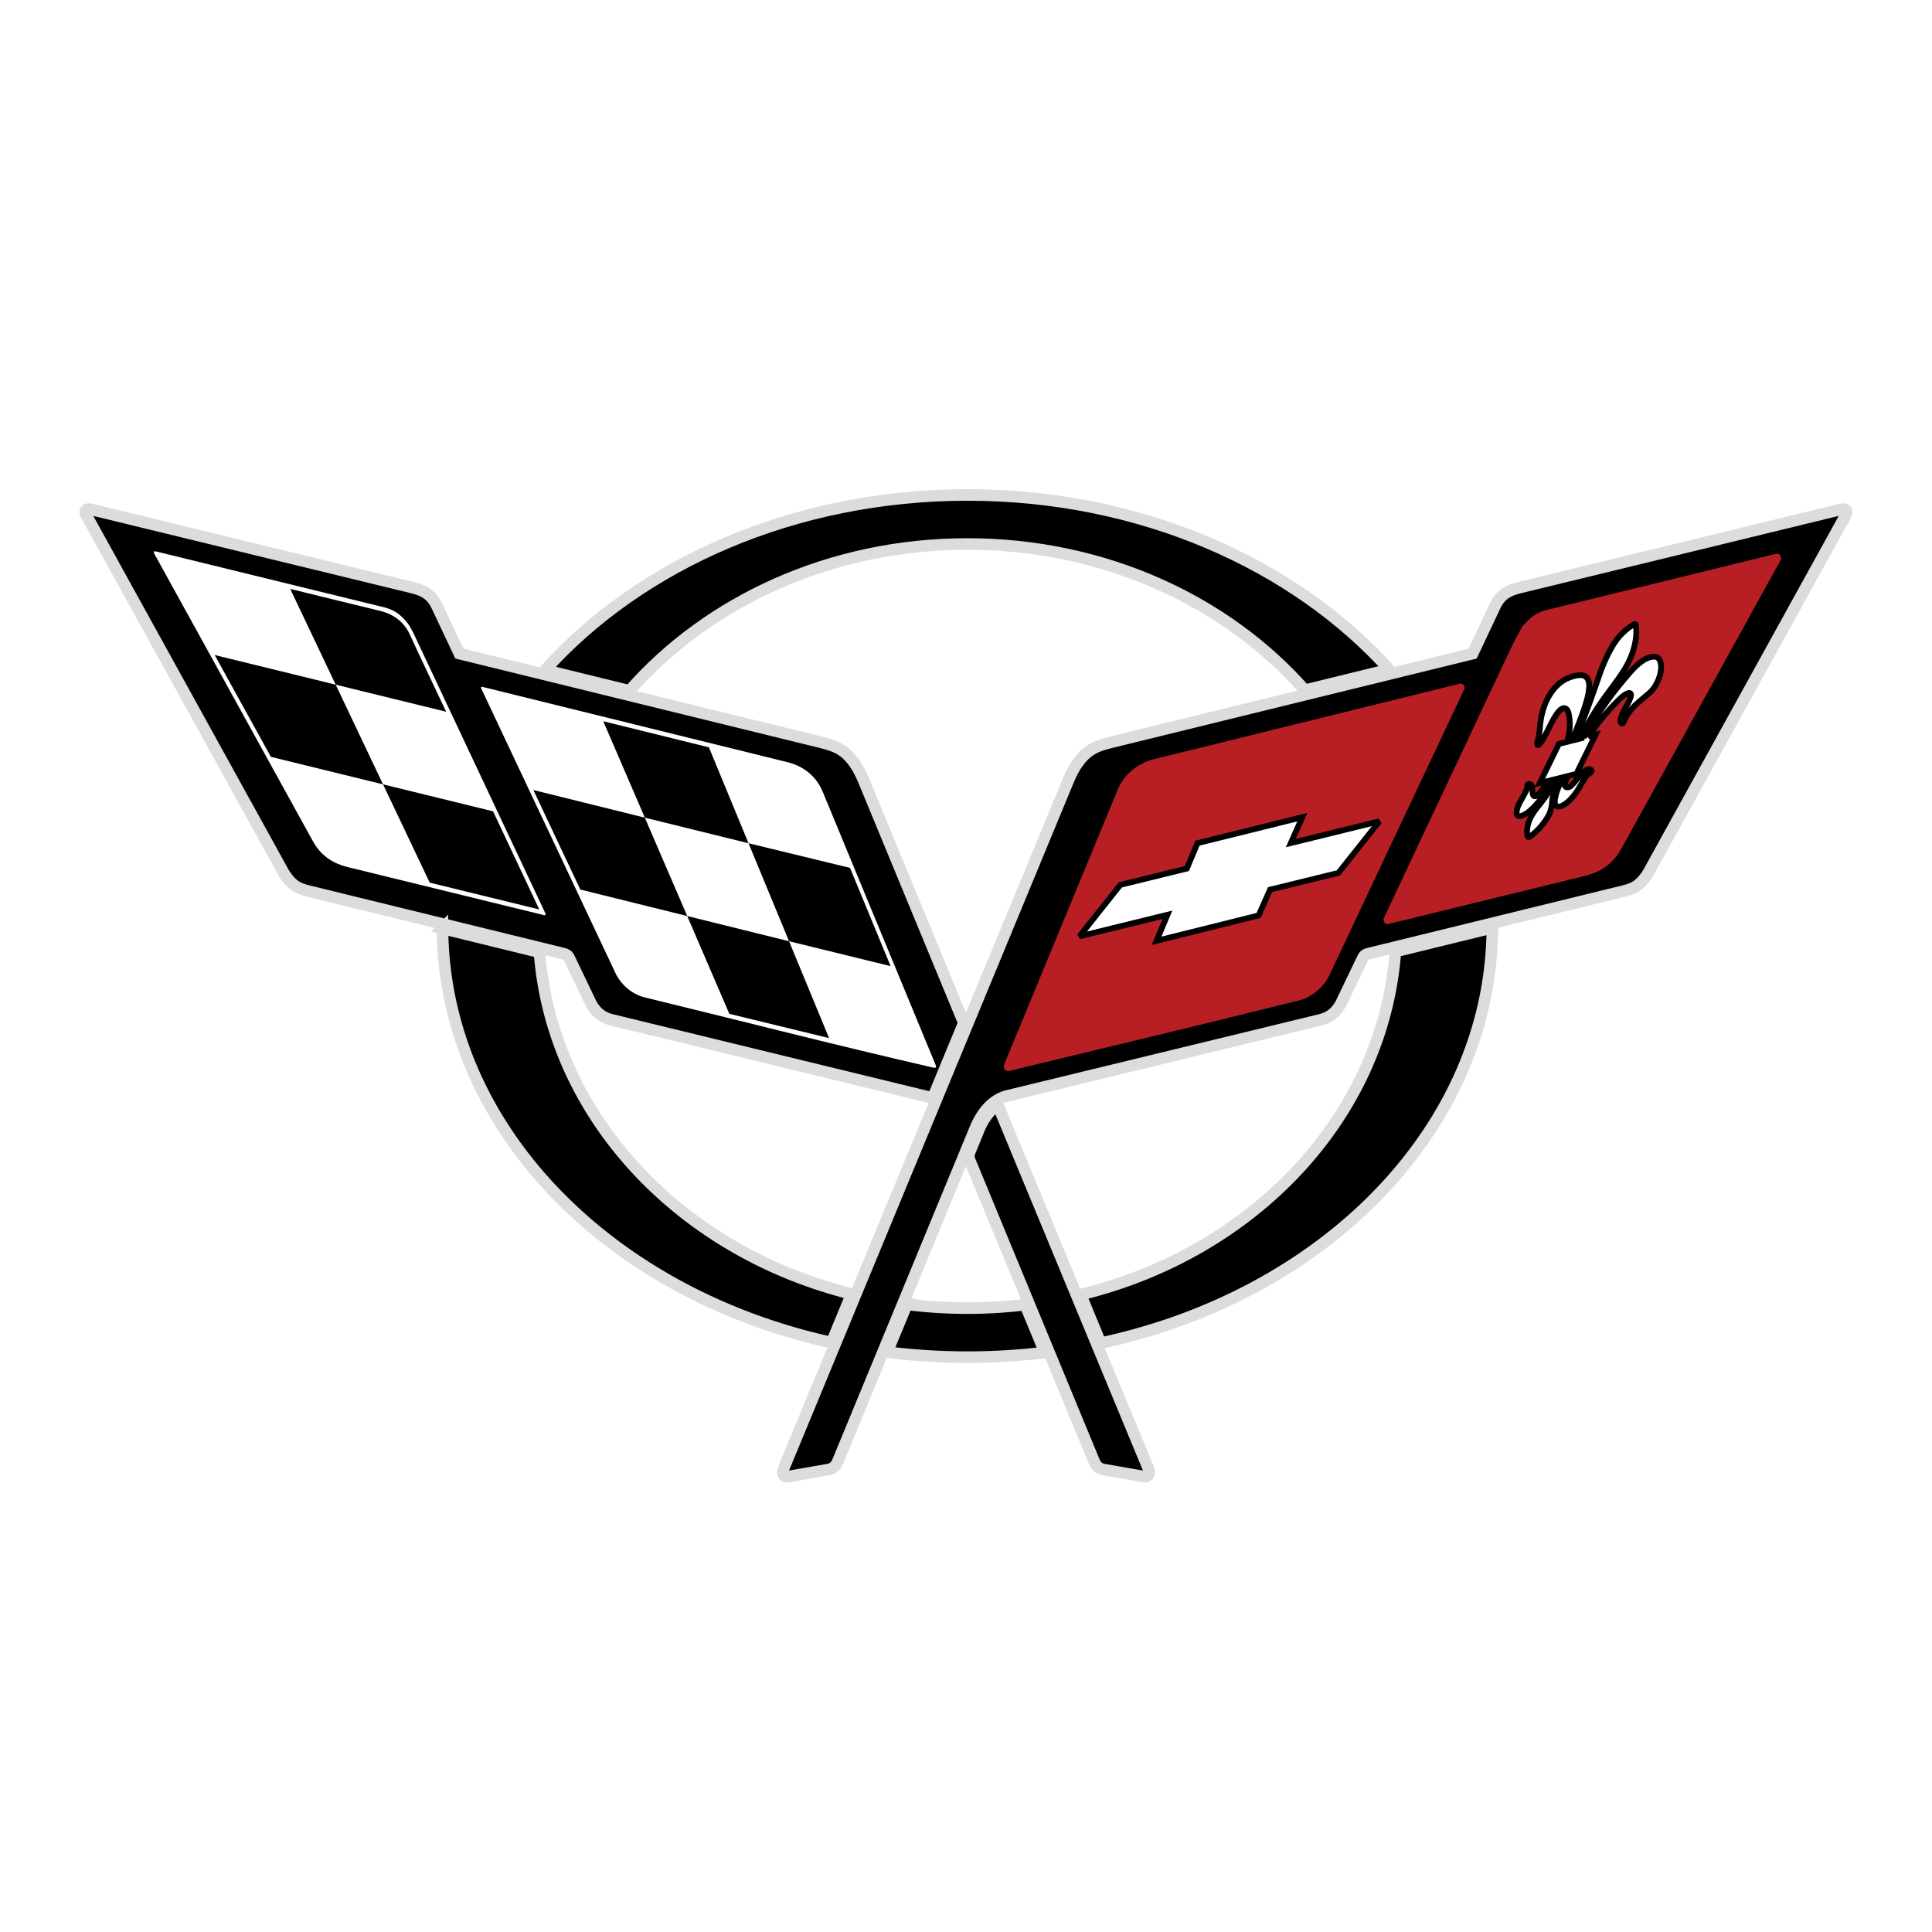 <svg xmlns="http://www.w3.org/2000/svg" width="2500" height="2500" viewBox="0 0 192.756 192.756"><g fillRule="evenodd" clipRule="evenodd"><path fill="#fff" d="M0 0h192.756v192.756H0V0z"/><path stroke="#dbdcdd" stroke-miterlimit="2.613" stroke-width="1.155" d="M96.518 49.382c17.248 0 32.551 6.851 42.094 17.414l-8.424 2.067c-7.834-8.882-20.002-14.587-33.67-14.587-13.694 0-25.886 5.73-33.719 14.646l-8.425-2.066c9.536-10.601 24.865-17.474 42.144-17.474z"/><path stroke="#dbdcdd" stroke-miterlimit="2.613" stroke-width="1.155" d="M28.288 87.053L8.558 51.311c-.134-.275-.031-.599.438-.508l32.074 7.804c1.246.297 1.997.723 2.543 1.897l2.218 4.705 35.989 8.828c.912.231 1.695.434 2.48 1.049.91.767 1.464 1.8 1.924 2.912l9.837 23.813c.072.169.07.321.024.431l-2.962 7.169c-.047.095-.104.123-.213.101l-31.893-7.763c-.756-.172-1.548-.641-2.074-1.678L56.8 95.6c-.133-.284-.288-.389-.64-.472-.106-.028-25.451-6.239-25.451-6.239-.673-.189-1.513-.338-2.421-1.836z"/><path stroke="#dbdcdd" stroke-miterlimit="2.613" stroke-width="1.155" d="M44.146 92.631l9.679 2.374c1.241 16.331 14.027 29.834 31.146 34.098l-2.003 4.847c-22.267-4.886-38.692-21.519-38.822-41.319zM96.518 135.402c-2.725 0-5.402-.173-8.013-.499l1.976-4.771a47.932 47.932 0 0 0 11.8.031l1.975 4.774a63.924 63.924 0 0 1-7.738.465zM114.143 147.321l-3.941-.688c-.404-.073-.777-.202-1.033-.814L96.793 115.87c-.138-.327-.188-.575-.046-.927.209-.517.678-1.656.917-2.24.434-1.068 1.07-1.861 1.617-2.287.133-.109.281-.147.395.127l14.926 36.041c.166.456-.051.815-.459.737zM109.811 134.007l-2.002-4.842c17.273-4.196 30.191-17.786 31.408-34.229l9.674-2.37c-.094 19.906-16.621 36.629-39.08 41.441z"/><path stroke="#dbdcdd" stroke-miterlimit="2.613" stroke-width="1.155" d="M184.199 51.311l-19.734 35.742c-.908 1.499-1.748 1.647-2.418 1.835 0 0-25.348 6.211-25.451 6.239-.357.083-.506.188-.639.472-.043.084-2.145 4.471-2.145 4.471-.523 1.037-1.32 1.506-2.076 1.678 0 0-30.779 7.481-31.205 7.581-1.447.335-2.525 1.601-3.188 3.153-.195.462-13.759 33.337-13.759 33.337-.252.612-.627.741-1.032.814l-3.942.688c-.408.078-.62-.281-.456-.738l28.377-68.586c.457-1.111 1.012-2.145 1.926-2.912.781-.616 1.566-.818 2.479-1.049l35.988-8.828 2.217-4.705c.545-1.174 1.299-1.601 2.547-1.897l32.07-7.804c.469-.091.574.233.441.509z"/><path fill="#fff" d="M93.345 106.242L82.092 79.015c-.765-1.87-2.32-2.675-3.464-2.956l-30.486-7.527c-.109-.027-.188.035-.138.14l13.415 28.445c.534 1.097 1.572 2.045 2.86 2.383 10.078 2.452 18.775 4.708 28.861 7.021.209.046.317-.019.205-.279z"/><path d="M82.718 103.573l-9.951-2.422-4.203-9.758-10.665-2.643-4.684-9.929 11.12 2.758-4.148-9.62 10.54 2.602 3.955 9.571 10.122 2.455 4.054 9.806-10.135-2.485 3.995 9.665z"/><path fill="#fff" d="M54.414 91.128l-12.727-27.03c-.327-.688-.588-1.34-1.012-1.915-.782-.98-1.446-1.357-2.358-1.593l-22.762-5.575c-.193-.043-.267.01-.169.217l15.853 28.731c1.103 1.978 2.834 2.395 3.643 2.594l19.395 4.747c.142.037.193-.049.137-.176z"/><path d="M42.874 88.062l-4.658-9.806-11.19-2.745-5.607-10.16 12.074 2.959-4.537-9.556s8.147 2.003 8.945 2.188c1.44.34 2.506 1.204 3.053 2.504.234.555 3.559 7.564 3.559 7.564l-11.021-2.7 4.723 9.946 10.977 2.688 4.612 9.792-10.93-2.674z"/><path fill="#b81f25" d="M177.148 55.265l-22.766 5.576c-.9.23-1.629.593-2.508 1.686-.008.012-.871 1.596-.871 1.596L138.01 91.721l.105.315c.045.066.17.21.422.147l19.395-4.747c.869-.217 2.66-.656 3.818-2.732 0-.003 15.957-28.918 15.957-28.918l-.08-.375c-.094-.149-.256-.198-.479-.146z"/><path fill="#b81f25" d="M156.797 84.762l-9.223 2.257.676-1.39 9.227-2.256-.68 1.389z"/><path fill="#fff" stroke="#000" stroke-miterlimit="2.613" stroke-width=".577" d="M164.631 69.071c-1.064.954-1.637 1.26-2.273 2.255a4.182 4.182 0 0 0-.385.729c-.051.132-.24.203-.293-.047-.031-.153.035-.346.08-.473.307-.916.732-1.292.947-2.062.074-.258-.061-.421-.348-.286-.086.046-.289.125-.586.392-1.154 1.062-2.369 2.512-3.285 3.896l.707-.178-1.924 3.918-.812.202c-.127.217-.244.45-.309.718-.129.563.402.44.553.306.264-.234.568-.635.777-.89.219-.266.541-.625.873-.775.33-.154.613.154.297.335a1.583 1.583 0 0 0-.531.532c-.328.499-.555.991-.887 1.449-.402.556-.828 1.009-1.346 1.28-.377.197-.887.2-.74-.677.158-.92.488-1.398.773-2.143l-.254.065c-.457.94-.76 1.813-.795 2.245-.059.711-.168 1.14-.426 1.598a6.702 6.702 0 0 1-1.824 2.029c-.098.073-.203.047-.23-.116-.168-1.001.301-1.924.891-2.691.709-.917 1.377-1.681 1.91-2.947l-.266.065c-.531 1.016-.898 1.594-1.611 2.417-.512.591-.953.937-1.342 1.12-.322.146-.807.198-.615-.582.141-.565.441-.964.734-1.522.141-.276.289-.521.275-.766-.025-.354.453-.342.49.048.021.192.035.471.062.66.057.384.326.296.531.104a5.42 5.42 0 0 0 .967-1.352l-.799.203 1.912-3.907.822-.206c.289-.878.35-1.975.148-2.849-.109-.496-.477-.755-.961-.208-.578.649-.969 1.69-1.594 2.806a3.468 3.468 0 0 1-.391.526c-.102.092-.242.057-.182-.207.045-.192.16-.581.203-.918.082-.614.09-1.209.285-2.005.352-1.419 1.113-2.692 2.254-3.347.65-.345 1.758-.708 2.199-.204.461.529.158 1.742-.076 2.522-.365 1.233-.914 2.503-1.377 3.753l.268-.065c.963-2.164 1.752-4.516 2.559-6.806.348-.931.85-2.104 1.52-3.064.502-.715 1.26-1.365 1.779-1.629.191-.083.227-.073.24.097.17 1.734-.469 3.372-1.396 4.765-1.234 1.85-2.709 3.382-4.123 6.492l.297-.078a38.084 38.084 0 0 1 4.395-6.244c.633-.771 1.643-1.831 2.637-1.835.406 0 .623.286.682.82.099.901-.442 2.15-1.086 2.732z"/><path fill="#b81f25" d="M146.037 68.365a.373.373 0 0 0-.422-.145l-30.482 7.523c-.793.197-2.74.896-3.656 3.134v-.002l-11.25 27.229c-.123.287-.066.472.002.577.104.155.273.208.504.155l19.053-4.604 9.816-2.417c1.297-.34 2.434-1.291 3.041-2.541 0-.003 13.508-28.634 13.508-28.634l-.114-.275z"/><path fill="#fff" stroke="#000" stroke-miterlimit="2.613" stroke-width=".577" d="M133.531 87.091l-6.814 1.668-1.145 2.572-10.185 2.537 1.088-2.6-8.778 2.151 4.076-5.133 6.637-1.631 1.061-2.533 10.461-2.591-1.147 2.582 8.834-2.17-4.088 5.148z"/><path fill="#fff" d="M64.335 81.579l4.229 9.814 10.159 2.515-4.041-9.776-10.347-2.553z"/></g></svg>